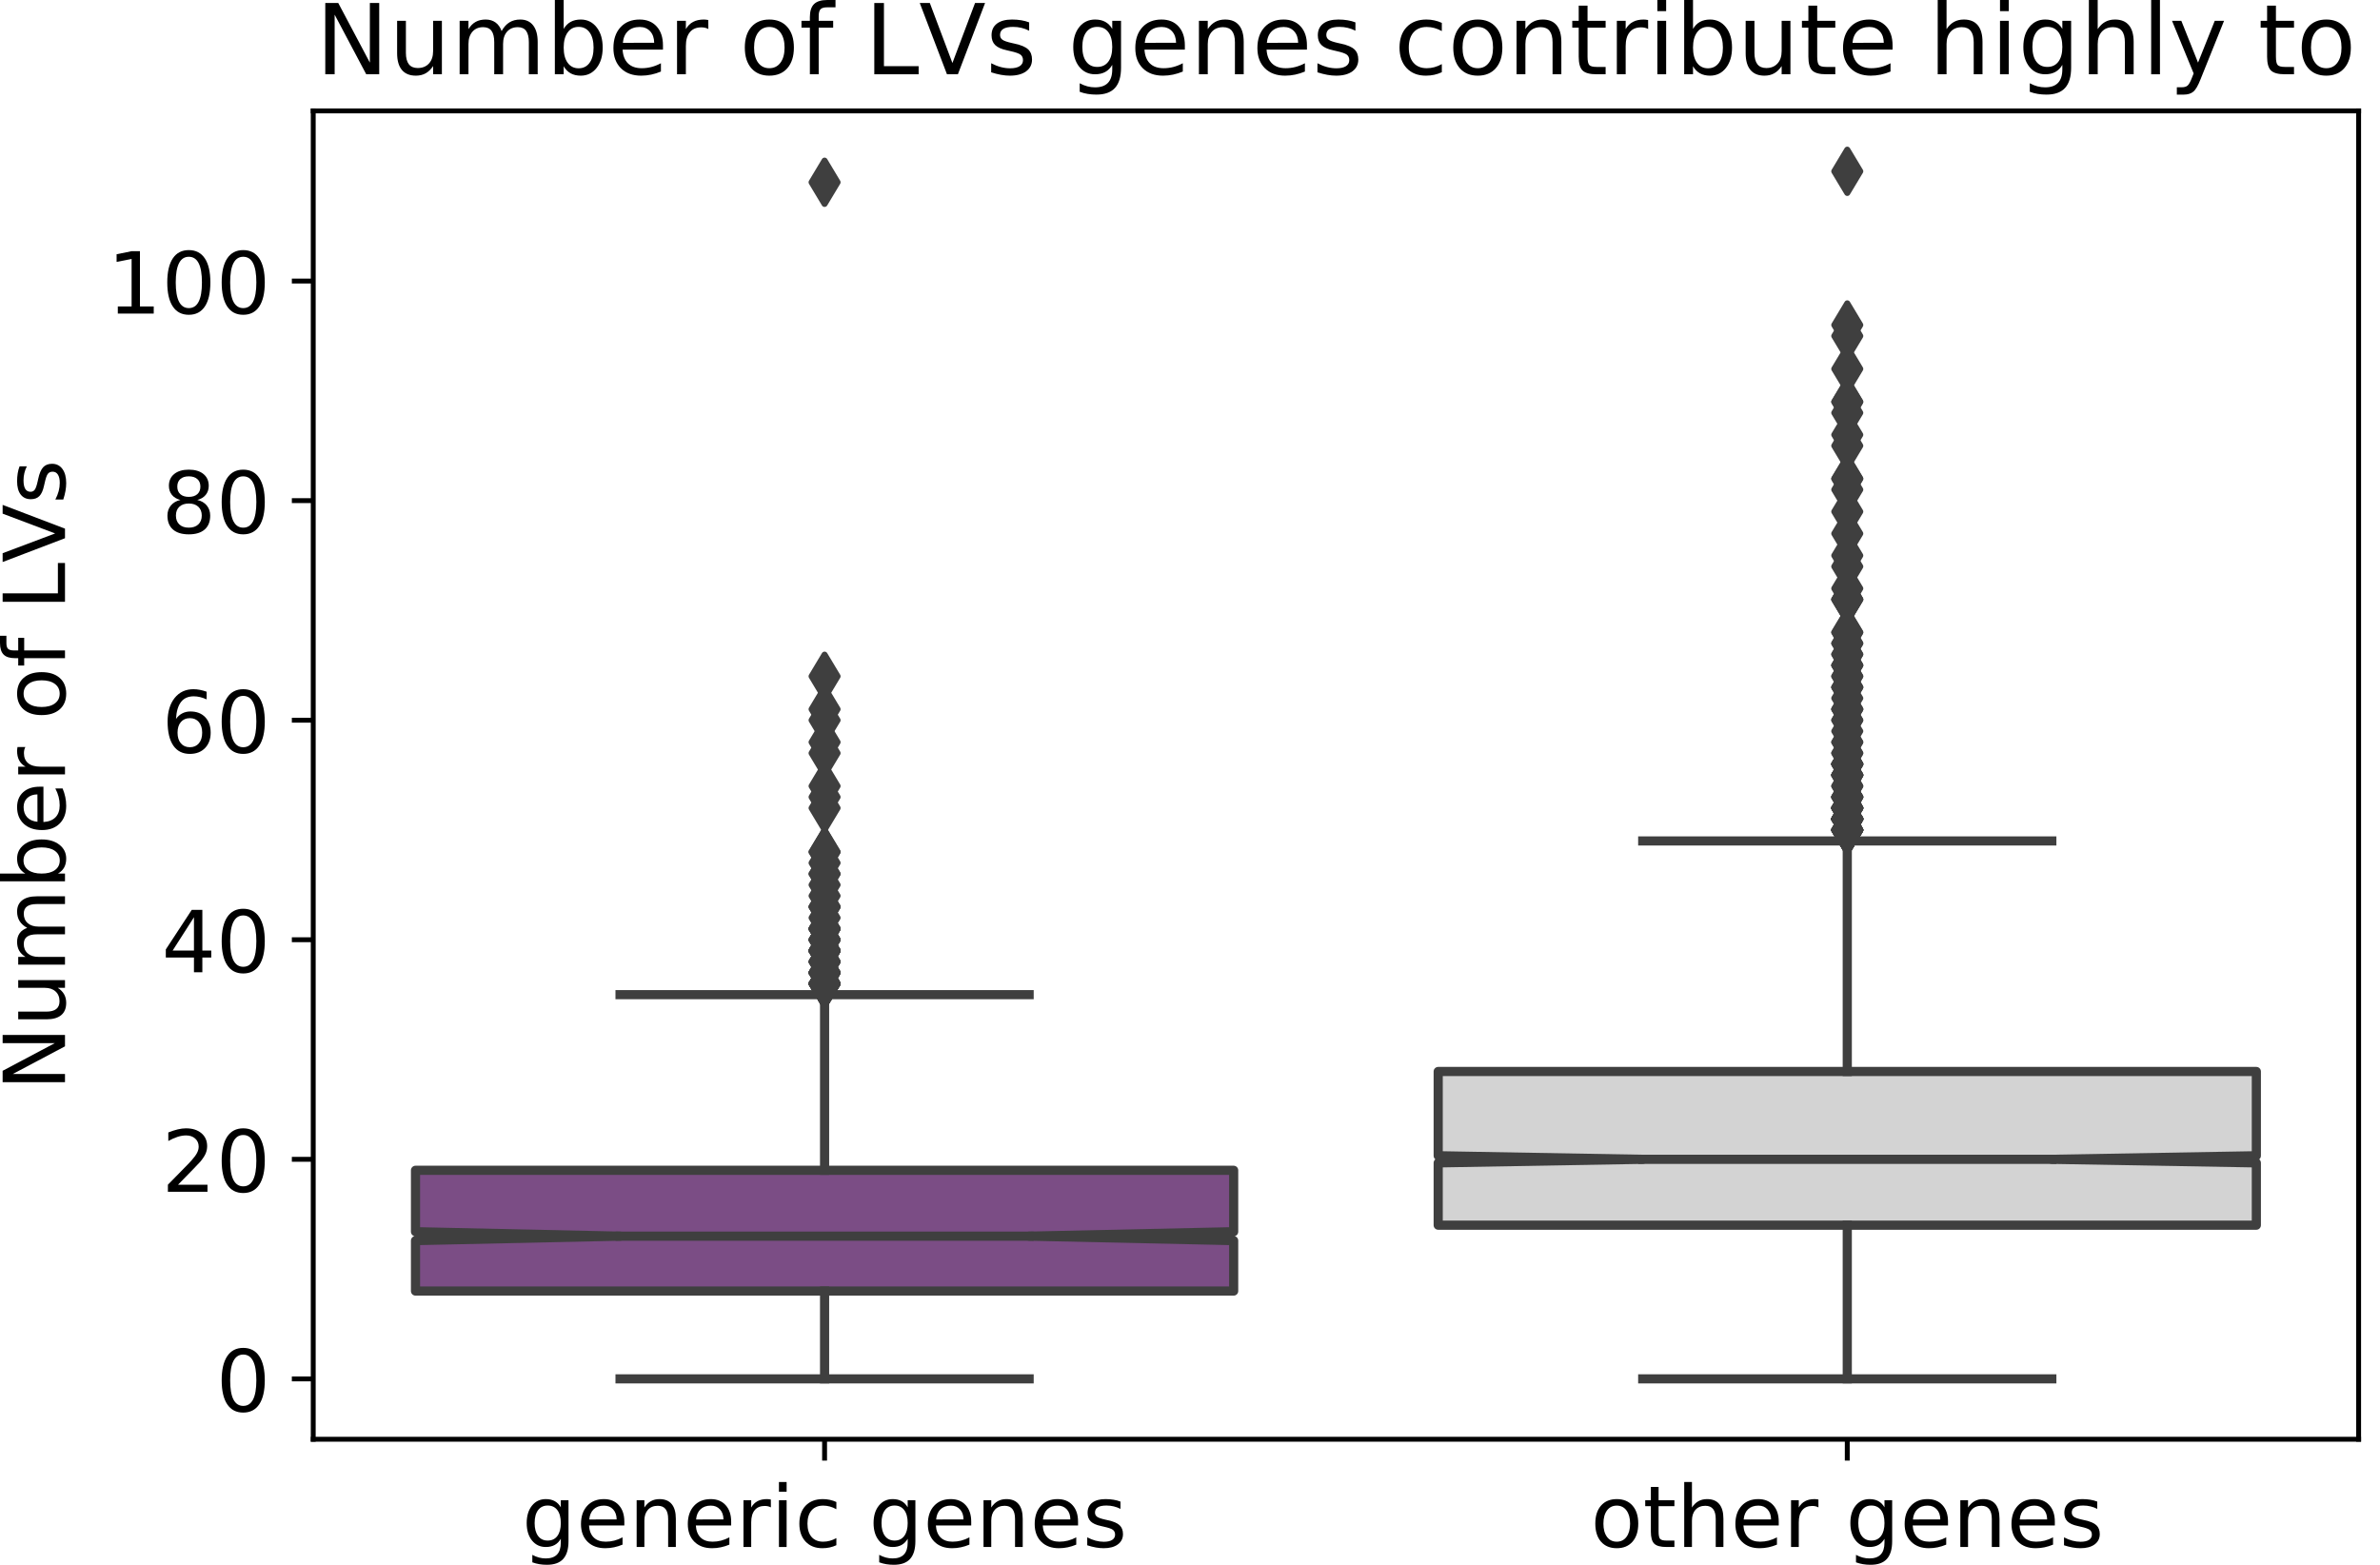 <?xml version="1.0" encoding="utf-8" standalone="no"?>
<!DOCTYPE svg PUBLIC "-//W3C//DTD SVG 1.1//EN"
  "http://www.w3.org/Graphics/SVG/1.1/DTD/svg11.dtd">
<!-- Created with matplotlib (https://matplotlib.org/) -->
<svg height="256.147pt" version="1.1" viewBox="0 0 389.572 256.147" width="389.572pt" xmlns="http://www.w3.org/2000/svg" xmlns:xlink="http://www.w3.org/1999/xlink">
 <defs>
  <style type="text/css">
*{stroke-linecap:butt;stroke-linejoin:round;}
  </style>
 </defs>
 <g id="figure_1">
  <g id="patch_1">
   <path d="M 0 256.147
L 389.572 256.147
L 389.572 0
L 0 0
z
" style="fill:none;"/>
  </g>
  <g id="axes_1">
   <g id="patch_2">
    <path d="M 51.272 235.597
L 386.072 235.597
L 386.072 18.157
L 51.272 18.157
z
" style="fill:none;"/>
   </g>
   <g id="patch_3">
    <path clip-path="url(#p3977335586)" d="M 68.012 211.338
L 201.932 211.338
L 201.932 203.082
L 168.452 202.353
L 201.932 201.623
L 201.932 191.57
L 68.012 191.57
L 68.012 201.623
L 101.492 202.353
L 68.012 203.082
L 68.012 211.338
z
" style="fill:#7b4d85;stroke:#3f3f3f;stroke-linejoin:miter;stroke-width:1.5;"/>
   </g>
   <g id="patch_4">
    <path clip-path="url(#p3977335586)" d="M 235.412 200.556
L 369.332 200.556
L 369.332 190.358
L 335.852 189.773
L 369.332 189.189
L 369.332 175.397
L 235.412 175.397
L 235.412 189.189
L 268.892 189.773
L 235.412 190.358
L 235.412 200.556
z
" style="fill:#d3d3d3;stroke:#3f3f3f;stroke-linejoin:miter;stroke-width:1.5;"/>
   </g>
   <g id="matplotlib.axis_1">
    <g id="xtick_1">
     <g id="line2d_1">
      <defs>
       <path d="M 0 0
L 0 3.5
" id="m6886a193c4" style="stroke:#000000;stroke-width:0.8;"/>
      </defs>
      <g>
       <use style="stroke:#000000;stroke-width:0.8;" x="134.972" xlink:href="#m6886a193c4" y="235.597"/>
      </g>
     </g>
     <g id="text_1">
      <!-- generic genes -->
      <defs>
       <path d="M 45.406 27.984
Q 45.406 37.75 41.375 43.109
Q 37.359 48.484 30.078 48.484
Q 22.859 48.484 18.828 43.109
Q 14.797 37.75 14.797 27.984
Q 14.797 18.266 18.828 12.891
Q 22.859 7.516 30.078 7.516
Q 37.359 7.516 41.375 12.891
Q 45.406 18.266 45.406 27.984
z
M 54.391 6.781
Q 54.391 -7.172 48.188 -13.984
Q 42 -20.797 29.203 -20.797
Q 24.469 -20.797 20.266 -20.094
Q 16.062 -19.391 12.109 -17.922
L 12.109 -9.188
Q 16.062 -11.328 19.922 -12.344
Q 23.781 -13.375 27.781 -13.375
Q 36.625 -13.375 41.016 -8.766
Q 45.406 -4.156 45.406 5.172
L 45.406 9.625
Q 42.625 4.781 38.281 2.391
Q 33.938 0 27.875 0
Q 17.828 0 11.672 7.656
Q 5.516 15.328 5.516 27.984
Q 5.516 40.672 11.672 48.328
Q 17.828 56 27.875 56
Q 33.938 56 38.281 53.609
Q 42.625 51.219 45.406 46.391
L 45.406 54.688
L 54.391 54.688
z
" id="DejaVuSans-103"/>
       <path d="M 56.203 29.594
L 56.203 25.203
L 14.891 25.203
Q 15.484 15.922 20.484 11.062
Q 25.484 6.203 34.422 6.203
Q 39.594 6.203 44.453 7.469
Q 49.312 8.734 54.109 11.281
L 54.109 2.781
Q 49.266 0.734 44.188 -0.344
Q 39.109 -1.422 33.891 -1.422
Q 20.797 -1.422 13.156 6.188
Q 5.516 13.812 5.516 26.812
Q 5.516 40.234 12.766 48.109
Q 20.016 56 32.328 56
Q 43.359 56 49.781 48.891
Q 56.203 41.797 56.203 29.594
z
M 47.219 32.234
Q 47.125 39.594 43.094 43.984
Q 39.062 48.391 32.422 48.391
Q 24.906 48.391 20.391 44.141
Q 15.875 39.891 15.188 32.172
z
" id="DejaVuSans-101"/>
       <path d="M 54.891 33.016
L 54.891 0
L 45.906 0
L 45.906 32.719
Q 45.906 40.484 42.875 44.328
Q 39.844 48.188 33.797 48.188
Q 26.516 48.188 22.312 43.547
Q 18.109 38.922 18.109 30.906
L 18.109 0
L 9.078 0
L 9.078 54.688
L 18.109 54.688
L 18.109 46.188
Q 21.344 51.125 25.703 53.562
Q 30.078 56 35.797 56
Q 45.219 56 50.047 50.172
Q 54.891 44.344 54.891 33.016
z
" id="DejaVuSans-110"/>
       <path d="M 41.109 46.297
Q 39.594 47.172 37.812 47.578
Q 36.031 48 33.891 48
Q 26.266 48 22.188 43.047
Q 18.109 38.094 18.109 28.812
L 18.109 0
L 9.078 0
L 9.078 54.688
L 18.109 54.688
L 18.109 46.188
Q 20.953 51.172 25.484 53.578
Q 30.031 56 36.531 56
Q 37.453 56 38.578 55.875
Q 39.703 55.766 41.062 55.516
z
" id="DejaVuSans-114"/>
       <path d="M 9.422 54.688
L 18.406 54.688
L 18.406 0
L 9.422 0
z
M 9.422 75.984
L 18.406 75.984
L 18.406 64.594
L 9.422 64.594
z
" id="DejaVuSans-105"/>
       <path d="M 48.781 52.594
L 48.781 44.188
Q 44.969 46.297 41.141 47.344
Q 37.312 48.391 33.406 48.391
Q 24.656 48.391 19.812 42.844
Q 14.984 37.312 14.984 27.297
Q 14.984 17.281 19.812 11.734
Q 24.656 6.203 33.406 6.203
Q 37.312 6.203 41.141 7.25
Q 44.969 8.297 48.781 10.406
L 48.781 2.094
Q 45.016 0.344 40.984 -0.531
Q 36.969 -1.422 32.422 -1.422
Q 20.062 -1.422 12.781 6.344
Q 5.516 14.109 5.516 27.297
Q 5.516 40.672 12.859 48.328
Q 20.219 56 33.016 56
Q 37.156 56 41.109 55.141
Q 45.062 54.297 48.781 52.594
z
" id="DejaVuSans-99"/>
       <path id="DejaVuSans-32"/>
       <path d="M 44.281 53.078
L 44.281 44.578
Q 40.484 46.531 36.375 47.5
Q 32.281 48.484 27.875 48.484
Q 21.188 48.484 17.844 46.438
Q 14.5 44.391 14.5 40.281
Q 14.5 37.156 16.891 35.375
Q 19.281 33.594 26.516 31.984
L 29.594 31.297
Q 39.156 29.25 43.188 25.516
Q 47.219 21.781 47.219 15.094
Q 47.219 7.469 41.188 3.016
Q 35.156 -1.422 24.609 -1.422
Q 20.219 -1.422 15.453 -0.562
Q 10.688 0.297 5.422 2
L 5.422 11.281
Q 10.406 8.688 15.234 7.391
Q 20.062 6.109 24.812 6.109
Q 31.156 6.109 34.562 8.281
Q 37.984 10.453 37.984 14.406
Q 37.984 18.062 35.516 20.016
Q 33.062 21.969 24.703 23.781
L 21.578 24.516
Q 13.234 26.266 9.516 29.906
Q 5.812 33.547 5.812 39.891
Q 5.812 47.609 11.281 51.797
Q 16.75 56 26.812 56
Q 31.781 56 36.172 55.266
Q 40.578 54.547 44.281 53.078
z
" id="DejaVuSans-115"/>
      </defs>
      <g transform="translate(85.44 253.235)scale(0.14 -0.14)">
       <use xlink:href="#DejaVuSans-103"/>
       <use x="63.477" xlink:href="#DejaVuSans-101"/>
       <use x="125" xlink:href="#DejaVuSans-110"/>
       <use x="188.379" xlink:href="#DejaVuSans-101"/>
       <use x="249.902" xlink:href="#DejaVuSans-114"/>
       <use x="291.016" xlink:href="#DejaVuSans-105"/>
       <use x="318.799" xlink:href="#DejaVuSans-99"/>
       <use x="373.779" xlink:href="#DejaVuSans-32"/>
       <use x="405.566" xlink:href="#DejaVuSans-103"/>
       <use x="469.043" xlink:href="#DejaVuSans-101"/>
       <use x="530.566" xlink:href="#DejaVuSans-110"/>
       <use x="593.945" xlink:href="#DejaVuSans-101"/>
       <use x="655.469" xlink:href="#DejaVuSans-115"/>
      </g>
     </g>
    </g>
    <g id="xtick_2">
     <g id="line2d_2">
      <g>
       <use style="stroke:#000000;stroke-width:0.8;" x="302.372" xlink:href="#m6886a193c4" y="235.597"/>
      </g>
     </g>
     <g id="text_2">
      <!-- other genes -->
      <defs>
       <path d="M 30.609 48.391
Q 23.391 48.391 19.188 42.75
Q 14.984 37.109 14.984 27.297
Q 14.984 17.484 19.156 11.844
Q 23.344 6.203 30.609 6.203
Q 37.797 6.203 41.984 11.859
Q 46.188 17.531 46.188 27.297
Q 46.188 37.016 41.984 42.703
Q 37.797 48.391 30.609 48.391
z
M 30.609 56
Q 42.328 56 49.016 48.375
Q 55.719 40.766 55.719 27.297
Q 55.719 13.875 49.016 6.219
Q 42.328 -1.422 30.609 -1.422
Q 18.844 -1.422 12.172 6.219
Q 5.516 13.875 5.516 27.297
Q 5.516 40.766 12.172 48.375
Q 18.844 56 30.609 56
z
" id="DejaVuSans-111"/>
       <path d="M 18.312 70.219
L 18.312 54.688
L 36.812 54.688
L 36.812 47.703
L 18.312 47.703
L 18.312 18.016
Q 18.312 11.328 20.141 9.422
Q 21.969 7.516 27.594 7.516
L 36.812 7.516
L 36.812 0
L 27.594 0
Q 17.188 0 13.234 3.875
Q 9.281 7.766 9.281 18.016
L 9.281 47.703
L 2.688 47.703
L 2.688 54.688
L 9.281 54.688
L 9.281 70.219
z
" id="DejaVuSans-116"/>
       <path d="M 54.891 33.016
L 54.891 0
L 45.906 0
L 45.906 32.719
Q 45.906 40.484 42.875 44.328
Q 39.844 48.188 33.797 48.188
Q 26.516 48.188 22.312 43.547
Q 18.109 38.922 18.109 30.906
L 18.109 0
L 9.078 0
L 9.078 75.984
L 18.109 75.984
L 18.109 46.188
Q 21.344 51.125 25.703 53.562
Q 30.078 56 35.797 56
Q 45.219 56 50.047 50.172
Q 54.891 44.344 54.891 33.016
z
" id="DejaVuSans-104"/>
      </defs>
      <g transform="translate(260.358 253.235)scale(0.14 -0.14)">
       <use xlink:href="#DejaVuSans-111"/>
       <use x="61.182" xlink:href="#DejaVuSans-116"/>
       <use x="100.391" xlink:href="#DejaVuSans-104"/>
       <use x="163.77" xlink:href="#DejaVuSans-101"/>
       <use x="225.293" xlink:href="#DejaVuSans-114"/>
       <use x="266.406" xlink:href="#DejaVuSans-32"/>
       <use x="298.193" xlink:href="#DejaVuSans-103"/>
       <use x="361.67" xlink:href="#DejaVuSans-101"/>
       <use x="423.193" xlink:href="#DejaVuSans-110"/>
       <use x="486.572" xlink:href="#DejaVuSans-101"/>
       <use x="548.096" xlink:href="#DejaVuSans-115"/>
      </g>
     </g>
    </g>
   </g>
   <g id="matplotlib.axis_2">
    <g id="ytick_1">
     <g id="line2d_3">
      <defs>
       <path d="M 0 0
L -3.5 0
" id="m790e194499" style="stroke:#000000;stroke-width:0.8;"/>
      </defs>
      <g>
       <use style="stroke:#000000;stroke-width:0.8;" x="51.272" xlink:href="#m790e194499" y="225.714"/>
      </g>
     </g>
     <g id="text_3">
      <!-- 0 -->
      <defs>
       <path d="M 31.781 66.406
Q 24.172 66.406 20.328 58.906
Q 16.5 51.422 16.5 36.375
Q 16.5 21.391 20.328 13.891
Q 24.172 6.391 31.781 6.391
Q 39.453 6.391 43.281 13.891
Q 47.125 21.391 47.125 36.375
Q 47.125 51.422 43.281 58.906
Q 39.453 66.406 31.781 66.406
z
M 31.781 74.219
Q 44.047 74.219 50.516 64.516
Q 56.984 54.828 56.984 36.375
Q 56.984 17.969 50.516 8.266
Q 44.047 -1.422 31.781 -1.422
Q 19.531 -1.422 13.062 8.266
Q 6.594 17.969 6.594 36.375
Q 6.594 54.828 13.062 64.516
Q 19.531 74.219 31.781 74.219
z
" id="DejaVuSans-48"/>
      </defs>
      <g transform="translate(35.364 231.033)scale(0.14 -0.14)">
       <use xlink:href="#DejaVuSans-48"/>
      </g>
     </g>
    </g>
    <g id="ytick_2">
     <g id="line2d_4">
      <g>
       <use style="stroke:#000000;stroke-width:0.8;" x="51.272" xlink:href="#m790e194499" y="189.773"/>
      </g>
     </g>
     <g id="text_4">
      <!-- 20 -->
      <defs>
       <path d="M 19.188 8.297
L 53.609 8.297
L 53.609 0
L 7.328 0
L 7.328 8.297
Q 12.938 14.109 22.625 23.891
Q 32.328 33.688 34.812 36.531
Q 39.547 41.844 41.422 45.531
Q 43.312 49.219 43.312 52.781
Q 43.312 58.594 39.234 62.25
Q 35.156 65.922 28.609 65.922
Q 23.969 65.922 18.812 64.312
Q 13.672 62.703 7.812 59.422
L 7.812 69.391
Q 13.766 71.781 18.938 73
Q 24.125 74.219 28.422 74.219
Q 39.75 74.219 46.484 68.547
Q 53.219 62.891 53.219 53.422
Q 53.219 48.922 51.531 44.891
Q 49.859 40.875 45.406 35.406
Q 44.188 33.984 37.641 27.219
Q 31.109 20.453 19.188 8.297
z
" id="DejaVuSans-50"/>
      </defs>
      <g transform="translate(26.457 195.092)scale(0.14 -0.14)">
       <use xlink:href="#DejaVuSans-50"/>
       <use x="63.623" xlink:href="#DejaVuSans-48"/>
      </g>
     </g>
    </g>
    <g id="ytick_3">
     <g id="line2d_5">
      <g>
       <use style="stroke:#000000;stroke-width:0.8;" x="51.272" xlink:href="#m790e194499" y="153.833"/>
      </g>
     </g>
     <g id="text_5">
      <!-- 40 -->
      <defs>
       <path d="M 37.797 64.312
L 12.891 25.391
L 37.797 25.391
z
M 35.203 72.906
L 47.609 72.906
L 47.609 25.391
L 58.016 25.391
L 58.016 17.188
L 47.609 17.188
L 47.609 0
L 37.797 0
L 37.797 17.188
L 4.891 17.188
L 4.891 26.703
z
" id="DejaVuSans-52"/>
      </defs>
      <g transform="translate(26.457 159.152)scale(0.14 -0.14)">
       <use xlink:href="#DejaVuSans-52"/>
       <use x="63.623" xlink:href="#DejaVuSans-48"/>
      </g>
     </g>
    </g>
    <g id="ytick_4">
     <g id="line2d_6">
      <g>
       <use style="stroke:#000000;stroke-width:0.8;" x="51.272" xlink:href="#m790e194499" y="117.892"/>
      </g>
     </g>
     <g id="text_6">
      <!-- 60 -->
      <defs>
       <path d="M 33.016 40.375
Q 26.375 40.375 22.484 35.828
Q 18.609 31.297 18.609 23.391
Q 18.609 15.531 22.484 10.953
Q 26.375 6.391 33.016 6.391
Q 39.656 6.391 43.531 10.953
Q 47.406 15.531 47.406 23.391
Q 47.406 31.297 43.531 35.828
Q 39.656 40.375 33.016 40.375
z
M 52.594 71.297
L 52.594 62.312
Q 48.875 64.062 45.094 64.984
Q 41.312 65.922 37.594 65.922
Q 27.828 65.922 22.672 59.328
Q 17.531 52.734 16.797 39.406
Q 19.672 43.656 24.016 45.922
Q 28.375 48.188 33.594 48.188
Q 44.578 48.188 50.953 41.516
Q 57.328 34.859 57.328 23.391
Q 57.328 12.156 50.688 5.359
Q 44.047 -1.422 33.016 -1.422
Q 20.359 -1.422 13.672 8.266
Q 6.984 17.969 6.984 36.375
Q 6.984 53.656 15.188 63.938
Q 23.391 74.219 37.203 74.219
Q 40.922 74.219 44.703 73.484
Q 48.484 72.75 52.594 71.297
z
" id="DejaVuSans-54"/>
      </defs>
      <g transform="translate(26.457 123.211)scale(0.14 -0.14)">
       <use xlink:href="#DejaVuSans-54"/>
       <use x="63.623" xlink:href="#DejaVuSans-48"/>
      </g>
     </g>
    </g>
    <g id="ytick_5">
     <g id="line2d_7">
      <g>
       <use style="stroke:#000000;stroke-width:0.8;" x="51.272" xlink:href="#m790e194499" y="81.952"/>
      </g>
     </g>
     <g id="text_7">
      <!-- 80 -->
      <defs>
       <path d="M 31.781 34.625
Q 24.75 34.625 20.719 30.859
Q 16.703 27.094 16.703 20.516
Q 16.703 13.922 20.719 10.156
Q 24.75 6.391 31.781 6.391
Q 38.812 6.391 42.859 10.172
Q 46.922 13.969 46.922 20.516
Q 46.922 27.094 42.891 30.859
Q 38.875 34.625 31.781 34.625
z
M 21.922 38.812
Q 15.578 40.375 12.031 44.719
Q 8.5 49.078 8.5 55.328
Q 8.5 64.062 14.719 69.141
Q 20.953 74.219 31.781 74.219
Q 42.672 74.219 48.875 69.141
Q 55.078 64.062 55.078 55.328
Q 55.078 49.078 51.531 44.719
Q 48 40.375 41.703 38.812
Q 48.828 37.156 52.797 32.312
Q 56.781 27.484 56.781 20.516
Q 56.781 9.906 50.312 4.234
Q 43.844 -1.422 31.781 -1.422
Q 19.734 -1.422 13.25 4.234
Q 6.781 9.906 6.781 20.516
Q 6.781 27.484 10.781 32.312
Q 14.797 37.156 21.922 38.812
z
M 18.312 54.391
Q 18.312 48.734 21.844 45.562
Q 25.391 42.391 31.781 42.391
Q 38.141 42.391 41.719 45.562
Q 45.312 48.734 45.312 54.391
Q 45.312 60.062 41.719 63.234
Q 38.141 66.406 31.781 66.406
Q 25.391 66.406 21.844 63.234
Q 18.312 60.062 18.312 54.391
z
" id="DejaVuSans-56"/>
      </defs>
      <g transform="translate(26.457 87.271)scale(0.14 -0.14)">
       <use xlink:href="#DejaVuSans-56"/>
       <use x="63.623" xlink:href="#DejaVuSans-48"/>
      </g>
     </g>
    </g>
    <g id="ytick_6">
     <g id="line2d_8">
      <g>
       <use style="stroke:#000000;stroke-width:0.8;" x="51.272" xlink:href="#m790e194499" y="46.011"/>
      </g>
     </g>
     <g id="text_8">
      <!-- 100 -->
      <defs>
       <path d="M 12.406 8.297
L 28.516 8.297
L 28.516 63.922
L 10.984 60.406
L 10.984 69.391
L 28.422 72.906
L 38.281 72.906
L 38.281 8.297
L 54.391 8.297
L 54.391 0
L 12.406 0
z
" id="DejaVuSans-49"/>
      </defs>
      <g transform="translate(17.549 51.33)scale(0.14 -0.14)">
       <use xlink:href="#DejaVuSans-49"/>
       <use x="63.623" xlink:href="#DejaVuSans-48"/>
       <use x="127.246" xlink:href="#DejaVuSans-48"/>
      </g>
     </g>
    </g>
    <g id="text_9">
     <!-- Number of LVs -->
     <defs>
      <path d="M 9.812 72.906
L 23.094 72.906
L 55.422 11.922
L 55.422 72.906
L 64.984 72.906
L 64.984 0
L 51.703 0
L 19.391 60.984
L 19.391 0
L 9.812 0
z
" id="DejaVuSans-78"/>
      <path d="M 8.5 21.578
L 8.5 54.688
L 17.484 54.688
L 17.484 21.922
Q 17.484 14.156 20.5 10.266
Q 23.531 6.391 29.594 6.391
Q 36.859 6.391 41.078 11.031
Q 45.312 15.672 45.312 23.688
L 45.312 54.688
L 54.297 54.688
L 54.297 0
L 45.312 0
L 45.312 8.406
Q 42.047 3.422 37.719 1
Q 33.406 -1.422 27.688 -1.422
Q 18.266 -1.422 13.375 4.438
Q 8.5 10.297 8.5 21.578
z
M 31.109 56
z
" id="DejaVuSans-117"/>
      <path d="M 52 44.188
Q 55.375 50.25 60.062 53.125
Q 64.75 56 71.094 56
Q 79.641 56 84.281 50.016
Q 88.922 44.047 88.922 33.016
L 88.922 0
L 79.891 0
L 79.891 32.719
Q 79.891 40.578 77.094 44.375
Q 74.312 48.188 68.609 48.188
Q 61.625 48.188 57.562 43.547
Q 53.516 38.922 53.516 30.906
L 53.516 0
L 44.484 0
L 44.484 32.719
Q 44.484 40.625 41.703 44.406
Q 38.922 48.188 33.109 48.188
Q 26.219 48.188 22.156 43.531
Q 18.109 38.875 18.109 30.906
L 18.109 0
L 9.078 0
L 9.078 54.688
L 18.109 54.688
L 18.109 46.188
Q 21.188 51.219 25.484 53.609
Q 29.781 56 35.688 56
Q 41.656 56 45.828 52.969
Q 50 49.953 52 44.188
z
" id="DejaVuSans-109"/>
      <path d="M 48.688 27.297
Q 48.688 37.203 44.609 42.844
Q 40.531 48.484 33.406 48.484
Q 26.266 48.484 22.188 42.844
Q 18.109 37.203 18.109 27.297
Q 18.109 17.391 22.188 11.75
Q 26.266 6.109 33.406 6.109
Q 40.531 6.109 44.609 11.75
Q 48.688 17.391 48.688 27.297
z
M 18.109 46.391
Q 20.953 51.266 25.266 53.625
Q 29.594 56 35.594 56
Q 45.562 56 51.781 48.094
Q 58.016 40.188 58.016 27.297
Q 58.016 14.406 51.781 6.484
Q 45.562 -1.422 35.594 -1.422
Q 29.594 -1.422 25.266 0.953
Q 20.953 3.328 18.109 8.203
L 18.109 0
L 9.078 0
L 9.078 75.984
L 18.109 75.984
z
" id="DejaVuSans-98"/>
      <path d="M 37.109 75.984
L 37.109 68.5
L 28.516 68.5
Q 23.688 68.5 21.797 66.547
Q 19.922 64.594 19.922 59.516
L 19.922 54.688
L 34.719 54.688
L 34.719 47.703
L 19.922 47.703
L 19.922 0
L 10.891 0
L 10.891 47.703
L 2.297 47.703
L 2.297 54.688
L 10.891 54.688
L 10.891 58.5
Q 10.891 67.625 15.141 71.797
Q 19.391 75.984 28.609 75.984
z
" id="DejaVuSans-102"/>
      <path d="M 9.812 72.906
L 19.672 72.906
L 19.672 8.297
L 55.172 8.297
L 55.172 0
L 9.812 0
z
" id="DejaVuSans-76"/>
      <path d="M 28.609 0
L 0.781 72.906
L 11.078 72.906
L 34.188 11.531
L 57.328 72.906
L 67.578 72.906
L 39.797 0
z
" id="DejaVuSans-86"/>
     </defs>
     <g transform="translate(10.638 178.518)rotate(-90)scale(0.14 -0.14)">
      <use xlink:href="#DejaVuSans-78"/>
      <use x="74.805" xlink:href="#DejaVuSans-117"/>
      <use x="138.184" xlink:href="#DejaVuSans-109"/>
      <use x="235.596" xlink:href="#DejaVuSans-98"/>
      <use x="299.072" xlink:href="#DejaVuSans-101"/>
      <use x="360.596" xlink:href="#DejaVuSans-114"/>
      <use x="401.709" xlink:href="#DejaVuSans-32"/>
      <use x="433.496" xlink:href="#DejaVuSans-111"/>
      <use x="494.678" xlink:href="#DejaVuSans-102"/>
      <use x="529.883" xlink:href="#DejaVuSans-32"/>
      <use x="561.67" xlink:href="#DejaVuSans-76"/>
      <use x="617.211" xlink:href="#DejaVuSans-86"/>
      <use x="685.619" xlink:href="#DejaVuSans-115"/>
     </g>
    </g>
   </g>
   <g id="line2d_9">
    <path clip-path="url(#p3977335586)" d="M 134.972 211.338
L 134.972 225.714
" style="fill:none;stroke:#3f3f3f;stroke-linecap:square;stroke-width:1.5;"/>
   </g>
   <g id="line2d_10">
    <path clip-path="url(#p3977335586)" d="M 134.972 191.57
L 134.972 162.818
" style="fill:none;stroke:#3f3f3f;stroke-linecap:square;stroke-width:1.5;"/>
   </g>
   <g id="line2d_11">
    <path clip-path="url(#p3977335586)" d="M 101.492 225.714
L 168.452 225.714
" style="fill:none;stroke:#3f3f3f;stroke-linecap:square;stroke-width:1.5;"/>
   </g>
   <g id="line2d_12">
    <path clip-path="url(#p3977335586)" d="M 101.492 162.818
L 168.452 162.818
" style="fill:none;stroke:#3f3f3f;stroke-linecap:square;stroke-width:1.5;"/>
   </g>
   <g id="line2d_13">
    <defs>
     <path d="M -0 3.536
L 2.121 0
L -0 -3.536
L -2.121 -0
z
" id="mc02c63a2c9" style="stroke:#3f3f3f;stroke-linejoin:miter;"/>
    </defs>
    <g clip-path="url(#p3977335586)">
     <use style="fill:#3f3f3f;stroke:#3f3f3f;stroke-linejoin:miter;" x="134.972" xlink:href="#mc02c63a2c9" y="152.036"/>
     <use style="fill:#3f3f3f;stroke:#3f3f3f;stroke-linejoin:miter;" x="134.972" xlink:href="#mc02c63a2c9" y="159.224"/>
     <use style="fill:#3f3f3f;stroke:#3f3f3f;stroke-linejoin:miter;" x="134.972" xlink:href="#mc02c63a2c9" y="153.833"/>
     <use style="fill:#3f3f3f;stroke:#3f3f3f;stroke-linejoin:miter;" x="134.972" xlink:href="#mc02c63a2c9" y="123.283"/>
     <use style="fill:#3f3f3f;stroke:#3f3f3f;stroke-linejoin:miter;" x="134.972" xlink:href="#mc02c63a2c9" y="155.63"/>
     <use style="fill:#3f3f3f;stroke:#3f3f3f;stroke-linejoin:miter;" x="134.972" xlink:href="#mc02c63a2c9" y="152.036"/>
     <use style="fill:#3f3f3f;stroke:#3f3f3f;stroke-linejoin:miter;" x="134.972" xlink:href="#mc02c63a2c9" y="161.021"/>
     <use style="fill:#3f3f3f;stroke:#3f3f3f;stroke-linejoin:miter;" x="134.972" xlink:href="#mc02c63a2c9" y="155.63"/>
     <use style="fill:#3f3f3f;stroke:#3f3f3f;stroke-linejoin:miter;" x="134.972" xlink:href="#mc02c63a2c9" y="152.036"/>
     <use style="fill:#3f3f3f;stroke:#3f3f3f;stroke-linejoin:miter;" x="134.972" xlink:href="#mc02c63a2c9" y="159.224"/>
     <use style="fill:#3f3f3f;stroke:#3f3f3f;stroke-linejoin:miter;" x="134.972" xlink:href="#mc02c63a2c9" y="161.021"/>
     <use style="fill:#3f3f3f;stroke:#3f3f3f;stroke-linejoin:miter;" x="134.972" xlink:href="#mc02c63a2c9" y="139.457"/>
     <use style="fill:#3f3f3f;stroke:#3f3f3f;stroke-linejoin:miter;" x="134.972" xlink:href="#mc02c63a2c9" y="157.427"/>
     <use style="fill:#3f3f3f;stroke:#3f3f3f;stroke-linejoin:miter;" x="134.972" xlink:href="#mc02c63a2c9" y="161.021"/>
     <use style="fill:#3f3f3f;stroke:#3f3f3f;stroke-linejoin:miter;" x="134.972" xlink:href="#mc02c63a2c9" y="110.704"/>
     <use style="fill:#3f3f3f;stroke:#3f3f3f;stroke-linejoin:miter;" x="134.972" xlink:href="#mc02c63a2c9" y="159.224"/>
     <use style="fill:#3f3f3f;stroke:#3f3f3f;stroke-linejoin:miter;" x="134.972" xlink:href="#mc02c63a2c9" y="155.63"/>
     <use style="fill:#3f3f3f;stroke:#3f3f3f;stroke-linejoin:miter;" x="134.972" xlink:href="#mc02c63a2c9" y="153.833"/>
     <use style="fill:#3f3f3f;stroke:#3f3f3f;stroke-linejoin:miter;" x="134.972" xlink:href="#mc02c63a2c9" y="161.021"/>
     <use style="fill:#3f3f3f;stroke:#3f3f3f;stroke-linejoin:miter;" x="134.972" xlink:href="#mc02c63a2c9" y="155.63"/>
     <use style="fill:#3f3f3f;stroke:#3f3f3f;stroke-linejoin:miter;" x="134.972" xlink:href="#mc02c63a2c9" y="121.486"/>
     <use style="fill:#3f3f3f;stroke:#3f3f3f;stroke-linejoin:miter;" x="134.972" xlink:href="#mc02c63a2c9" y="150.239"/>
     <use style="fill:#3f3f3f;stroke:#3f3f3f;stroke-linejoin:miter;" x="134.972" xlink:href="#mc02c63a2c9" y="143.051"/>
     <use style="fill:#3f3f3f;stroke:#3f3f3f;stroke-linejoin:miter;" x="134.972" xlink:href="#mc02c63a2c9" y="116.095"/>
     <use style="fill:#3f3f3f;stroke:#3f3f3f;stroke-linejoin:miter;" x="134.972" xlink:href="#mc02c63a2c9" y="155.63"/>
     <use style="fill:#3f3f3f;stroke:#3f3f3f;stroke-linejoin:miter;" x="134.972" xlink:href="#mc02c63a2c9" y="148.442"/>
     <use style="fill:#3f3f3f;stroke:#3f3f3f;stroke-linejoin:miter;" x="134.972" xlink:href="#mc02c63a2c9" y="146.645"/>
     <use style="fill:#3f3f3f;stroke:#3f3f3f;stroke-linejoin:miter;" x="134.972" xlink:href="#mc02c63a2c9" y="143.051"/>
     <use style="fill:#3f3f3f;stroke:#3f3f3f;stroke-linejoin:miter;" x="134.972" xlink:href="#mc02c63a2c9" y="155.63"/>
     <use style="fill:#3f3f3f;stroke:#3f3f3f;stroke-linejoin:miter;" x="134.972" xlink:href="#mc02c63a2c9" y="159.224"/>
     <use style="fill:#3f3f3f;stroke:#3f3f3f;stroke-linejoin:miter;" x="134.972" xlink:href="#mc02c63a2c9" y="153.833"/>
     <use style="fill:#3f3f3f;stroke:#3f3f3f;stroke-linejoin:miter;" x="134.972" xlink:href="#mc02c63a2c9" y="161.021"/>
     <use style="fill:#3f3f3f;stroke:#3f3f3f;stroke-linejoin:miter;" x="134.972" xlink:href="#mc02c63a2c9" y="132.269"/>
     <use style="fill:#3f3f3f;stroke:#3f3f3f;stroke-linejoin:miter;" x="134.972" xlink:href="#mc02c63a2c9" y="155.63"/>
     <use style="fill:#3f3f3f;stroke:#3f3f3f;stroke-linejoin:miter;" x="134.972" xlink:href="#mc02c63a2c9" y="161.021"/>
     <use style="fill:#3f3f3f;stroke:#3f3f3f;stroke-linejoin:miter;" x="134.972" xlink:href="#mc02c63a2c9" y="128.675"/>
     <use style="fill:#3f3f3f;stroke:#3f3f3f;stroke-linejoin:miter;" x="134.972" xlink:href="#mc02c63a2c9" y="153.833"/>
     <use style="fill:#3f3f3f;stroke:#3f3f3f;stroke-linejoin:miter;" x="134.972" xlink:href="#mc02c63a2c9" y="29.838"/>
     <use style="fill:#3f3f3f;stroke:#3f3f3f;stroke-linejoin:miter;" x="134.972" xlink:href="#mc02c63a2c9" y="148.442"/>
     <use style="fill:#3f3f3f;stroke:#3f3f3f;stroke-linejoin:miter;" x="134.972" xlink:href="#mc02c63a2c9" y="159.224"/>
     <use style="fill:#3f3f3f;stroke:#3f3f3f;stroke-linejoin:miter;" x="134.972" xlink:href="#mc02c63a2c9" y="139.457"/>
     <use style="fill:#3f3f3f;stroke:#3f3f3f;stroke-linejoin:miter;" x="134.972" xlink:href="#mc02c63a2c9" y="144.848"/>
     <use style="fill:#3f3f3f;stroke:#3f3f3f;stroke-linejoin:miter;" x="134.972" xlink:href="#mc02c63a2c9" y="161.021"/>
     <use style="fill:#3f3f3f;stroke:#3f3f3f;stroke-linejoin:miter;" x="134.972" xlink:href="#mc02c63a2c9" y="152.036"/>
     <use style="fill:#3f3f3f;stroke:#3f3f3f;stroke-linejoin:miter;" x="134.972" xlink:href="#mc02c63a2c9" y="117.892"/>
     <use style="fill:#3f3f3f;stroke:#3f3f3f;stroke-linejoin:miter;" x="134.972" xlink:href="#mc02c63a2c9" y="148.442"/>
     <use style="fill:#3f3f3f;stroke:#3f3f3f;stroke-linejoin:miter;" x="134.972" xlink:href="#mc02c63a2c9" y="130.472"/>
     <use style="fill:#3f3f3f;stroke:#3f3f3f;stroke-linejoin:miter;" x="134.972" xlink:href="#mc02c63a2c9" y="157.427"/>
     <use style="fill:#3f3f3f;stroke:#3f3f3f;stroke-linejoin:miter;" x="134.972" xlink:href="#mc02c63a2c9" y="157.427"/>
     <use style="fill:#3f3f3f;stroke:#3f3f3f;stroke-linejoin:miter;" x="134.972" xlink:href="#mc02c63a2c9" y="155.63"/>
     <use style="fill:#3f3f3f;stroke:#3f3f3f;stroke-linejoin:miter;" x="134.972" xlink:href="#mc02c63a2c9" y="152.036"/>
     <use style="fill:#3f3f3f;stroke:#3f3f3f;stroke-linejoin:miter;" x="134.972" xlink:href="#mc02c63a2c9" y="141.254"/>
    </g>
   </g>
   <g id="line2d_14">
    <path clip-path="url(#p3977335586)" d="M 302.372 200.556
L 302.372 225.714
" style="fill:none;stroke:#3f3f3f;stroke-linecap:square;stroke-width:1.5;"/>
   </g>
   <g id="line2d_15">
    <path clip-path="url(#p3977335586)" d="M 302.372 175.397
L 302.372 137.66
" style="fill:none;stroke:#3f3f3f;stroke-linecap:square;stroke-width:1.5;"/>
   </g>
   <g id="line2d_16">
    <path clip-path="url(#p3977335586)" d="M 268.892 225.714
L 335.852 225.714
" style="fill:none;stroke:#3f3f3f;stroke-linecap:square;stroke-width:1.5;"/>
   </g>
   <g id="line2d_17">
    <path clip-path="url(#p3977335586)" d="M 268.892 137.66
L 335.852 137.66
" style="fill:none;stroke:#3f3f3f;stroke-linecap:square;stroke-width:1.5;"/>
   </g>
   <g id="line2d_18">
    <g clip-path="url(#p3977335586)">
     <use style="fill:#3f3f3f;stroke:#3f3f3f;stroke-linejoin:miter;" x="302.372" xlink:href="#mc02c63a2c9" y="87.343"/>
     <use style="fill:#3f3f3f;stroke:#3f3f3f;stroke-linejoin:miter;" x="302.372" xlink:href="#mc02c63a2c9" y="135.863"/>
     <use style="fill:#3f3f3f;stroke:#3f3f3f;stroke-linejoin:miter;" x="302.372" xlink:href="#mc02c63a2c9" y="92.734"/>
     <use style="fill:#3f3f3f;stroke:#3f3f3f;stroke-linejoin:miter;" x="302.372" xlink:href="#mc02c63a2c9" y="132.269"/>
     <use style="fill:#3f3f3f;stroke:#3f3f3f;stroke-linejoin:miter;" x="302.372" xlink:href="#mc02c63a2c9" y="110.704"/>
     <use style="fill:#3f3f3f;stroke:#3f3f3f;stroke-linejoin:miter;" x="302.372" xlink:href="#mc02c63a2c9" y="72.967"/>
     <use style="fill:#3f3f3f;stroke:#3f3f3f;stroke-linejoin:miter;" x="302.372" xlink:href="#mc02c63a2c9" y="121.486"/>
     <use style="fill:#3f3f3f;stroke:#3f3f3f;stroke-linejoin:miter;" x="302.372" xlink:href="#mc02c63a2c9" y="130.472"/>
     <use style="fill:#3f3f3f;stroke:#3f3f3f;stroke-linejoin:miter;" x="302.372" xlink:href="#mc02c63a2c9" y="119.689"/>
     <use style="fill:#3f3f3f;stroke:#3f3f3f;stroke-linejoin:miter;" x="302.372" xlink:href="#mc02c63a2c9" y="108.907"/>
     <use style="fill:#3f3f3f;stroke:#3f3f3f;stroke-linejoin:miter;" x="302.372" xlink:href="#mc02c63a2c9" y="125.08"/>
     <use style="fill:#3f3f3f;stroke:#3f3f3f;stroke-linejoin:miter;" x="302.372" xlink:href="#mc02c63a2c9" y="132.269"/>
     <use style="fill:#3f3f3f;stroke:#3f3f3f;stroke-linejoin:miter;" x="302.372" xlink:href="#mc02c63a2c9" y="105.313"/>
     <use style="fill:#3f3f3f;stroke:#3f3f3f;stroke-linejoin:miter;" x="302.372" xlink:href="#mc02c63a2c9" y="98.125"/>
     <use style="fill:#3f3f3f;stroke:#3f3f3f;stroke-linejoin:miter;" x="302.372" xlink:href="#mc02c63a2c9" y="65.779"/>
     <use style="fill:#3f3f3f;stroke:#3f3f3f;stroke-linejoin:miter;" x="302.372" xlink:href="#mc02c63a2c9" y="98.125"/>
     <use style="fill:#3f3f3f;stroke:#3f3f3f;stroke-linejoin:miter;" x="302.372" xlink:href="#mc02c63a2c9" y="116.095"/>
     <use style="fill:#3f3f3f;stroke:#3f3f3f;stroke-linejoin:miter;" x="302.372" xlink:href="#mc02c63a2c9" y="134.066"/>
     <use style="fill:#3f3f3f;stroke:#3f3f3f;stroke-linejoin:miter;" x="302.372" xlink:href="#mc02c63a2c9" y="132.269"/>
     <use style="fill:#3f3f3f;stroke:#3f3f3f;stroke-linejoin:miter;" x="302.372" xlink:href="#mc02c63a2c9" y="90.937"/>
     <use style="fill:#3f3f3f;stroke:#3f3f3f;stroke-linejoin:miter;" x="302.372" xlink:href="#mc02c63a2c9" y="114.298"/>
     <use style="fill:#3f3f3f;stroke:#3f3f3f;stroke-linejoin:miter;" x="302.372" xlink:href="#mc02c63a2c9" y="125.08"/>
     <use style="fill:#3f3f3f;stroke:#3f3f3f;stroke-linejoin:miter;" x="302.372" xlink:href="#mc02c63a2c9" y="134.066"/>
     <use style="fill:#3f3f3f;stroke:#3f3f3f;stroke-linejoin:miter;" x="302.372" xlink:href="#mc02c63a2c9" y="28.041"/>
     <use style="fill:#3f3f3f;stroke:#3f3f3f;stroke-linejoin:miter;" x="302.372" xlink:href="#mc02c63a2c9" y="126.877"/>
     <use style="fill:#3f3f3f;stroke:#3f3f3f;stroke-linejoin:miter;" x="302.372" xlink:href="#mc02c63a2c9" y="110.704"/>
     <use style="fill:#3f3f3f;stroke:#3f3f3f;stroke-linejoin:miter;" x="302.372" xlink:href="#mc02c63a2c9" y="78.358"/>
     <use style="fill:#3f3f3f;stroke:#3f3f3f;stroke-linejoin:miter;" x="302.372" xlink:href="#mc02c63a2c9" y="126.877"/>
     <use style="fill:#3f3f3f;stroke:#3f3f3f;stroke-linejoin:miter;" x="302.372" xlink:href="#mc02c63a2c9" y="116.095"/>
     <use style="fill:#3f3f3f;stroke:#3f3f3f;stroke-linejoin:miter;" x="302.372" xlink:href="#mc02c63a2c9" y="134.066"/>
     <use style="fill:#3f3f3f;stroke:#3f3f3f;stroke-linejoin:miter;" x="302.372" xlink:href="#mc02c63a2c9" y="130.472"/>
     <use style="fill:#3f3f3f;stroke:#3f3f3f;stroke-linejoin:miter;" x="302.372" xlink:href="#mc02c63a2c9" y="135.863"/>
     <use style="fill:#3f3f3f;stroke:#3f3f3f;stroke-linejoin:miter;" x="302.372" xlink:href="#mc02c63a2c9" y="108.907"/>
     <use style="fill:#3f3f3f;stroke:#3f3f3f;stroke-linejoin:miter;" x="302.372" xlink:href="#mc02c63a2c9" y="128.675"/>
     <use style="fill:#3f3f3f;stroke:#3f3f3f;stroke-linejoin:miter;" x="302.372" xlink:href="#mc02c63a2c9" y="117.892"/>
     <use style="fill:#3f3f3f;stroke:#3f3f3f;stroke-linejoin:miter;" x="302.372" xlink:href="#mc02c63a2c9" y="128.675"/>
     <use style="fill:#3f3f3f;stroke:#3f3f3f;stroke-linejoin:miter;" x="302.372" xlink:href="#mc02c63a2c9" y="132.269"/>
     <use style="fill:#3f3f3f;stroke:#3f3f3f;stroke-linejoin:miter;" x="302.372" xlink:href="#mc02c63a2c9" y="130.472"/>
     <use style="fill:#3f3f3f;stroke:#3f3f3f;stroke-linejoin:miter;" x="302.372" xlink:href="#mc02c63a2c9" y="112.501"/>
     <use style="fill:#3f3f3f;stroke:#3f3f3f;stroke-linejoin:miter;" x="302.372" xlink:href="#mc02c63a2c9" y="126.877"/>
     <use style="fill:#3f3f3f;stroke:#3f3f3f;stroke-linejoin:miter;" x="302.372" xlink:href="#mc02c63a2c9" y="71.17"/>
     <use style="fill:#3f3f3f;stroke:#3f3f3f;stroke-linejoin:miter;" x="302.372" xlink:href="#mc02c63a2c9" y="83.749"/>
     <use style="fill:#3f3f3f;stroke:#3f3f3f;stroke-linejoin:miter;" x="302.372" xlink:href="#mc02c63a2c9" y="123.283"/>
     <use style="fill:#3f3f3f;stroke:#3f3f3f;stroke-linejoin:miter;" x="302.372" xlink:href="#mc02c63a2c9" y="126.877"/>
     <use style="fill:#3f3f3f;stroke:#3f3f3f;stroke-linejoin:miter;" x="302.372" xlink:href="#mc02c63a2c9" y="135.863"/>
     <use style="fill:#3f3f3f;stroke:#3f3f3f;stroke-linejoin:miter;" x="302.372" xlink:href="#mc02c63a2c9" y="112.501"/>
     <use style="fill:#3f3f3f;stroke:#3f3f3f;stroke-linejoin:miter;" x="302.372" xlink:href="#mc02c63a2c9" y="121.486"/>
     <use style="fill:#3f3f3f;stroke:#3f3f3f;stroke-linejoin:miter;" x="302.372" xlink:href="#mc02c63a2c9" y="107.11"/>
     <use style="fill:#3f3f3f;stroke:#3f3f3f;stroke-linejoin:miter;" x="302.372" xlink:href="#mc02c63a2c9" y="126.877"/>
     <use style="fill:#3f3f3f;stroke:#3f3f3f;stroke-linejoin:miter;" x="302.372" xlink:href="#mc02c63a2c9" y="80.155"/>
     <use style="fill:#3f3f3f;stroke:#3f3f3f;stroke-linejoin:miter;" x="302.372" xlink:href="#mc02c63a2c9" y="132.269"/>
     <use style="fill:#3f3f3f;stroke:#3f3f3f;stroke-linejoin:miter;" x="302.372" xlink:href="#mc02c63a2c9" y="135.863"/>
     <use style="fill:#3f3f3f;stroke:#3f3f3f;stroke-linejoin:miter;" x="302.372" xlink:href="#mc02c63a2c9" y="116.095"/>
     <use style="fill:#3f3f3f;stroke:#3f3f3f;stroke-linejoin:miter;" x="302.372" xlink:href="#mc02c63a2c9" y="135.863"/>
     <use style="fill:#3f3f3f;stroke:#3f3f3f;stroke-linejoin:miter;" x="302.372" xlink:href="#mc02c63a2c9" y="108.907"/>
     <use style="fill:#3f3f3f;stroke:#3f3f3f;stroke-linejoin:miter;" x="302.372" xlink:href="#mc02c63a2c9" y="67.576"/>
     <use style="fill:#3f3f3f;stroke:#3f3f3f;stroke-linejoin:miter;" x="302.372" xlink:href="#mc02c63a2c9" y="126.877"/>
     <use style="fill:#3f3f3f;stroke:#3f3f3f;stroke-linejoin:miter;" x="302.372" xlink:href="#mc02c63a2c9" y="103.516"/>
     <use style="fill:#3f3f3f;stroke:#3f3f3f;stroke-linejoin:miter;" x="302.372" xlink:href="#mc02c63a2c9" y="132.269"/>
     <use style="fill:#3f3f3f;stroke:#3f3f3f;stroke-linejoin:miter;" x="302.372" xlink:href="#mc02c63a2c9" y="125.08"/>
     <use style="fill:#3f3f3f;stroke:#3f3f3f;stroke-linejoin:miter;" x="302.372" xlink:href="#mc02c63a2c9" y="130.472"/>
     <use style="fill:#3f3f3f;stroke:#3f3f3f;stroke-linejoin:miter;" x="302.372" xlink:href="#mc02c63a2c9" y="125.08"/>
     <use style="fill:#3f3f3f;stroke:#3f3f3f;stroke-linejoin:miter;" x="302.372" xlink:href="#mc02c63a2c9" y="112.501"/>
     <use style="fill:#3f3f3f;stroke:#3f3f3f;stroke-linejoin:miter;" x="302.372" xlink:href="#mc02c63a2c9" y="134.066"/>
     <use style="fill:#3f3f3f;stroke:#3f3f3f;stroke-linejoin:miter;" x="302.372" xlink:href="#mc02c63a2c9" y="134.066"/>
     <use style="fill:#3f3f3f;stroke:#3f3f3f;stroke-linejoin:miter;" x="302.372" xlink:href="#mc02c63a2c9" y="134.066"/>
     <use style="fill:#3f3f3f;stroke:#3f3f3f;stroke-linejoin:miter;" x="302.372" xlink:href="#mc02c63a2c9" y="53.199"/>
     <use style="fill:#3f3f3f;stroke:#3f3f3f;stroke-linejoin:miter;" x="302.372" xlink:href="#mc02c63a2c9" y="134.066"/>
     <use style="fill:#3f3f3f;stroke:#3f3f3f;stroke-linejoin:miter;" x="302.372" xlink:href="#mc02c63a2c9" y="134.066"/>
     <use style="fill:#3f3f3f;stroke:#3f3f3f;stroke-linejoin:miter;" x="302.372" xlink:href="#mc02c63a2c9" y="134.066"/>
     <use style="fill:#3f3f3f;stroke:#3f3f3f;stroke-linejoin:miter;" x="302.372" xlink:href="#mc02c63a2c9" y="130.472"/>
     <use style="fill:#3f3f3f;stroke:#3f3f3f;stroke-linejoin:miter;" x="302.372" xlink:href="#mc02c63a2c9" y="125.08"/>
     <use style="fill:#3f3f3f;stroke:#3f3f3f;stroke-linejoin:miter;" x="302.372" xlink:href="#mc02c63a2c9" y="135.863"/>
     <use style="fill:#3f3f3f;stroke:#3f3f3f;stroke-linejoin:miter;" x="302.372" xlink:href="#mc02c63a2c9" y="134.066"/>
     <use style="fill:#3f3f3f;stroke:#3f3f3f;stroke-linejoin:miter;" x="302.372" xlink:href="#mc02c63a2c9" y="107.11"/>
     <use style="fill:#3f3f3f;stroke:#3f3f3f;stroke-linejoin:miter;" x="302.372" xlink:href="#mc02c63a2c9" y="117.892"/>
     <use style="fill:#3f3f3f;stroke:#3f3f3f;stroke-linejoin:miter;" x="302.372" xlink:href="#mc02c63a2c9" y="65.779"/>
     <use style="fill:#3f3f3f;stroke:#3f3f3f;stroke-linejoin:miter;" x="302.372" xlink:href="#mc02c63a2c9" y="135.863"/>
     <use style="fill:#3f3f3f;stroke:#3f3f3f;stroke-linejoin:miter;" x="302.372" xlink:href="#mc02c63a2c9" y="134.066"/>
     <use style="fill:#3f3f3f;stroke:#3f3f3f;stroke-linejoin:miter;" x="302.372" xlink:href="#mc02c63a2c9" y="132.269"/>
     <use style="fill:#3f3f3f;stroke:#3f3f3f;stroke-linejoin:miter;" x="302.372" xlink:href="#mc02c63a2c9" y="135.863"/>
     <use style="fill:#3f3f3f;stroke:#3f3f3f;stroke-linejoin:miter;" x="302.372" xlink:href="#mc02c63a2c9" y="78.358"/>
     <use style="fill:#3f3f3f;stroke:#3f3f3f;stroke-linejoin:miter;" x="302.372" xlink:href="#mc02c63a2c9" y="125.08"/>
     <use style="fill:#3f3f3f;stroke:#3f3f3f;stroke-linejoin:miter;" x="302.372" xlink:href="#mc02c63a2c9" y="103.516"/>
     <use style="fill:#3f3f3f;stroke:#3f3f3f;stroke-linejoin:miter;" x="302.372" xlink:href="#mc02c63a2c9" y="60.388"/>
     <use style="fill:#3f3f3f;stroke:#3f3f3f;stroke-linejoin:miter;" x="302.372" xlink:href="#mc02c63a2c9" y="134.066"/>
     <use style="fill:#3f3f3f;stroke:#3f3f3f;stroke-linejoin:miter;" x="302.372" xlink:href="#mc02c63a2c9" y="98.125"/>
     <use style="fill:#3f3f3f;stroke:#3f3f3f;stroke-linejoin:miter;" x="302.372" xlink:href="#mc02c63a2c9" y="96.328"/>
     <use style="fill:#3f3f3f;stroke:#3f3f3f;stroke-linejoin:miter;" x="302.372" xlink:href="#mc02c63a2c9" y="134.066"/>
     <use style="fill:#3f3f3f;stroke:#3f3f3f;stroke-linejoin:miter;" x="302.372" xlink:href="#mc02c63a2c9" y="105.313"/>
     <use style="fill:#3f3f3f;stroke:#3f3f3f;stroke-linejoin:miter;" x="302.372" xlink:href="#mc02c63a2c9" y="135.863"/>
     <use style="fill:#3f3f3f;stroke:#3f3f3f;stroke-linejoin:miter;" x="302.372" xlink:href="#mc02c63a2c9" y="123.283"/>
     <use style="fill:#3f3f3f;stroke:#3f3f3f;stroke-linejoin:miter;" x="302.372" xlink:href="#mc02c63a2c9" y="132.269"/>
     <use style="fill:#3f3f3f;stroke:#3f3f3f;stroke-linejoin:miter;" x="302.372" xlink:href="#mc02c63a2c9" y="54.997"/>
    </g>
   </g>
   <g id="line2d_19">
    <path clip-path="url(#p3977335586)" d="M 101.492 202.353
L 168.452 202.353
" style="fill:none;stroke:#3f3f3f;stroke-linecap:square;stroke-width:1.5;"/>
   </g>
   <g id="line2d_20">
    <path clip-path="url(#p3977335586)" d="M 268.892 189.773
L 335.852 189.773
" style="fill:none;stroke:#3f3f3f;stroke-linecap:square;stroke-width:1.5;"/>
   </g>
   <g id="patch_5">
    <path d="M 51.272 235.597
L 51.272 18.157
" style="fill:none;stroke:#000000;stroke-linecap:square;stroke-linejoin:miter;stroke-width:0.8;"/>
   </g>
   <g id="patch_6">
    <path d="M 386.072 235.597
L 386.072 18.157
" style="fill:none;stroke:#000000;stroke-linecap:square;stroke-linejoin:miter;stroke-width:0.8;"/>
   </g>
   <g id="patch_7">
    <path d="M 51.272 235.597
L 386.072 235.597
" style="fill:none;stroke:#000000;stroke-linecap:square;stroke-linejoin:miter;stroke-width:0.8;"/>
   </g>
   <g id="patch_8">
    <path d="M 51.272 18.157
L 386.072 18.157
" style="fill:none;stroke:#000000;stroke-linecap:square;stroke-linejoin:miter;stroke-width:0.8;"/>
   </g>
   <g id="text_10">
    <!-- Number of LVs genes contribute highly to -->
    <defs>
     <path d="M 9.422 75.984
L 18.406 75.984
L 18.406 0
L 9.422 0
z
" id="DejaVuSans-108"/>
     <path d="M 32.172 -5.078
Q 28.375 -14.844 24.75 -17.812
Q 21.141 -20.797 15.094 -20.797
L 7.906 -20.797
L 7.906 -13.281
L 13.188 -13.281
Q 16.891 -13.281 18.938 -11.516
Q 21 -9.766 23.484 -3.219
L 25.094 0.875
L 2.984 54.688
L 12.5 54.688
L 29.594 11.922
L 46.688 54.688
L 56.203 54.688
z
" id="DejaVuSans-121"/>
    </defs>
    <g transform="translate(51.674 12.158)scale(0.16 -0.16)">
     <use xlink:href="#DejaVuSans-78"/>
     <use x="74.805" xlink:href="#DejaVuSans-117"/>
     <use x="138.184" xlink:href="#DejaVuSans-109"/>
     <use x="235.596" xlink:href="#DejaVuSans-98"/>
     <use x="299.072" xlink:href="#DejaVuSans-101"/>
     <use x="360.596" xlink:href="#DejaVuSans-114"/>
     <use x="401.709" xlink:href="#DejaVuSans-32"/>
     <use x="433.496" xlink:href="#DejaVuSans-111"/>
     <use x="494.678" xlink:href="#DejaVuSans-102"/>
     <use x="529.883" xlink:href="#DejaVuSans-32"/>
     <use x="561.67" xlink:href="#DejaVuSans-76"/>
     <use x="617.211" xlink:href="#DejaVuSans-86"/>
     <use x="685.619" xlink:href="#DejaVuSans-115"/>
     <use x="737.719" xlink:href="#DejaVuSans-32"/>
     <use x="769.506" xlink:href="#DejaVuSans-103"/>
     <use x="832.982" xlink:href="#DejaVuSans-101"/>
     <use x="894.506" xlink:href="#DejaVuSans-110"/>
     <use x="957.885" xlink:href="#DejaVuSans-101"/>
     <use x="1019.408" xlink:href="#DejaVuSans-115"/>
     <use x="1071.508" xlink:href="#DejaVuSans-32"/>
     <use x="1103.295" xlink:href="#DejaVuSans-99"/>
     <use x="1158.275" xlink:href="#DejaVuSans-111"/>
     <use x="1219.457" xlink:href="#DejaVuSans-110"/>
     <use x="1282.836" xlink:href="#DejaVuSans-116"/>
     <use x="1322.045" xlink:href="#DejaVuSans-114"/>
     <use x="1363.158" xlink:href="#DejaVuSans-105"/>
     <use x="1390.941" xlink:href="#DejaVuSans-98"/>
     <use x="1454.418" xlink:href="#DejaVuSans-117"/>
     <use x="1517.797" xlink:href="#DejaVuSans-116"/>
     <use x="1557.006" xlink:href="#DejaVuSans-101"/>
     <use x="1618.529" xlink:href="#DejaVuSans-32"/>
     <use x="1650.316" xlink:href="#DejaVuSans-104"/>
     <use x="1713.695" xlink:href="#DejaVuSans-105"/>
     <use x="1741.479" xlink:href="#DejaVuSans-103"/>
     <use x="1804.955" xlink:href="#DejaVuSans-104"/>
     <use x="1868.334" xlink:href="#DejaVuSans-108"/>
     <use x="1896.117" xlink:href="#DejaVuSans-121"/>
     <use x="1955.297" xlink:href="#DejaVuSans-32"/>
     <use x="1987.084" xlink:href="#DejaVuSans-116"/>
     <use x="2026.293" xlink:href="#DejaVuSans-111"/>
    </g>
   </g>
  </g>
 </g>
 <defs>
  <clipPath id="p3977335586">
   <rect height="217.44" width="334.8" x="51.272" y="18.157"/>
  </clipPath>
 </defs>
</svg>
